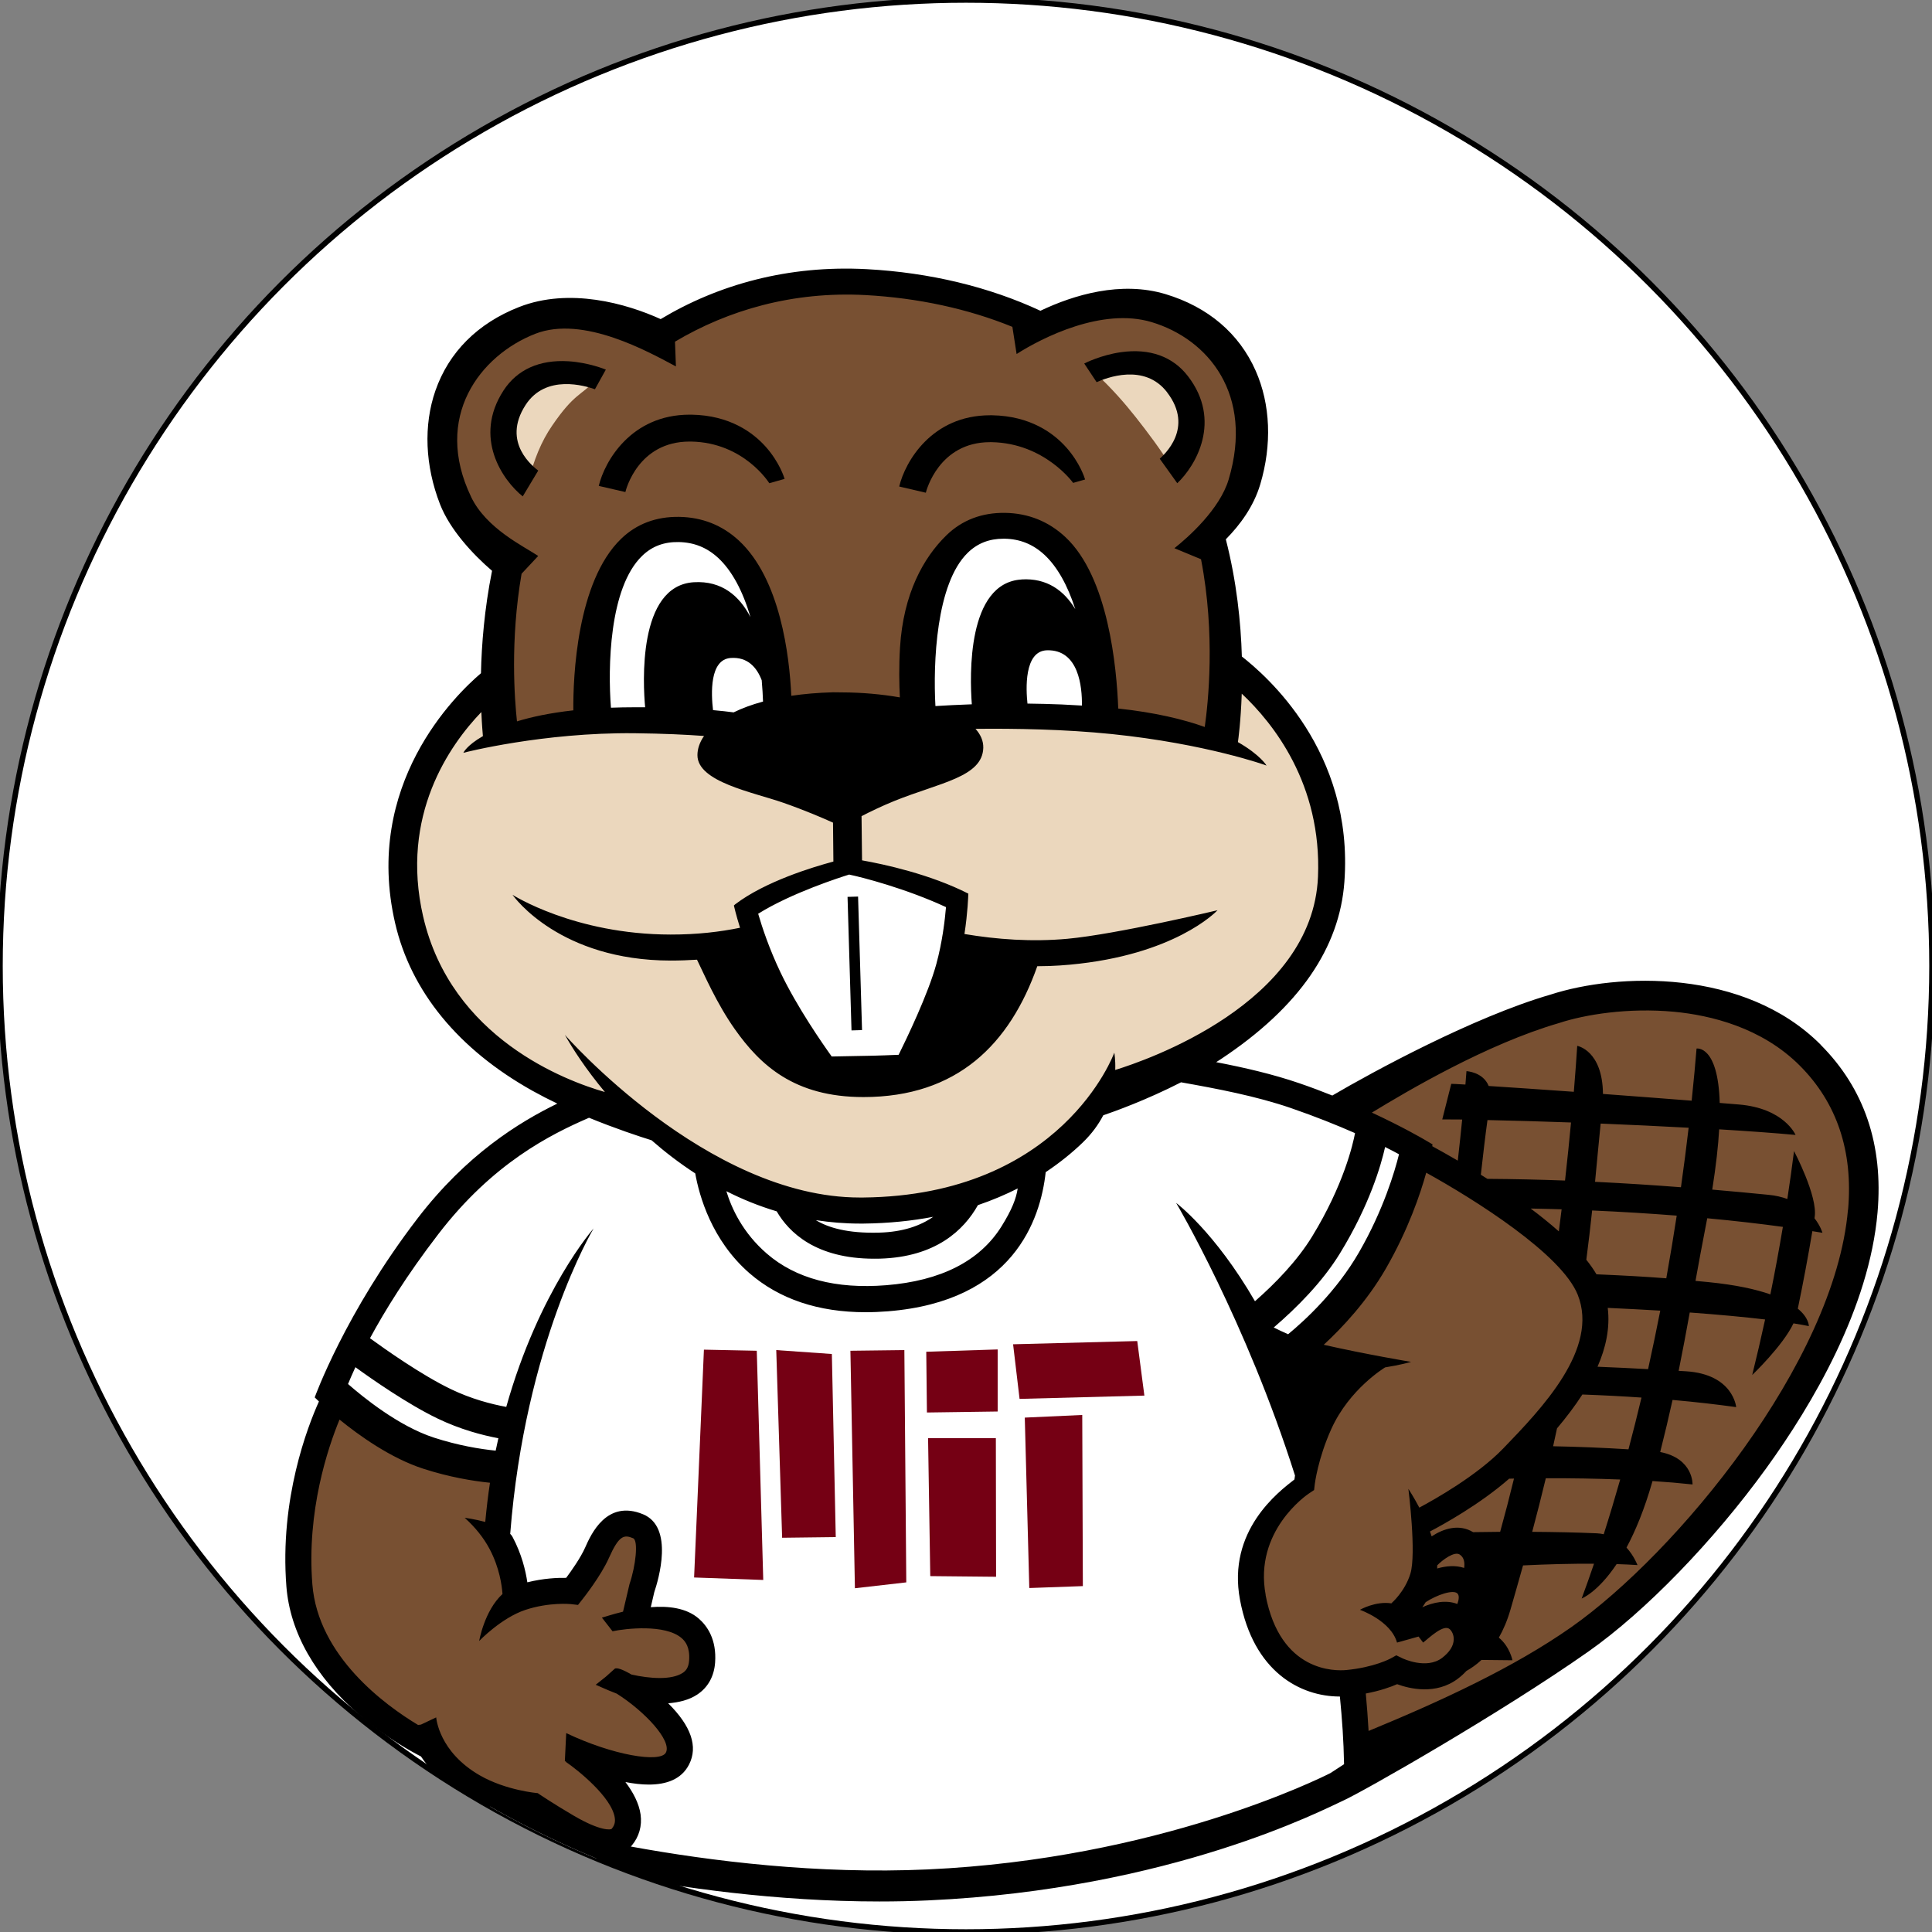 <?xml version="1.0" encoding="UTF-8"?>
<svg id="Layer_1" data-name="Layer 1" xmlns="http://www.w3.org/2000/svg" xmlns:xlink="http://www.w3.org/1999/xlink" viewBox="0 0 352 352">
  <rect x="0" y="0" width="352" height="352" fill="#808080" stroke="none"/>
  <defs>
    <style>
      .cls-1 {
        fill: none;
      }

      .cls-2 {
        fill: #785032;
      }

      .cls-3 {
        fill: #785032;
      }

      .cls-4 {
        stroke: #000;
        stroke-miterlimit: 10;
      }

      .cls-4, .cls-5 {
        fill: #fff;
      }

      .cls-6 {
        fill: #750014;
      }

      .cls-7 {
        fill: #ebd7bd;
      }

      .cls-8 {
        fill: #ebd7bd;
      }

      .cls-9 {
        clip-path: url(#clippath);
      }
    </style>
    <clipPath id="clippath">
      <circle class="cls-1" cx="176" cy="176" r="176"/>
    </clipPath>
  </defs>
  <circle class="cls-4" cx="176" cy="176" r="176"/>
  <g class="cls-9">
    <g>
      <g>
        <path class="cls-3" d="M156.58,220.85c-4.73.05-9.06-.41-13.01-1.24,1.98,3.37,6.5,7.62,16.67,7.34,9.57-.27,14.1-4.99,16.25-9.23-5.57,1.86-12.15,3.05-19.9,3.13Z"/>
        <path class="cls-7" d="M223.96,124.67c-.11,5.42-.61,9.19-.73,10.18l-.02.17c-4.23-1.18-10.93-2.67-20.39-3.64-17.94-1.84-36.87-.02-36.87-.02l-27.88,1.7s-5.21-1.66-22.46-1.84c-10.37-.11-19.51,1.67-25.15,3.1,0,0-.46-3.78-.62-8.86-3.67,2.24-17.54,12.32-16.59,36.35,1.25,31.6,39.98,38.96,39.98,38.96,0,0,21,20.08,43.37,20.08,32.71,0,44.99-21.78,44.99-21.78,0,0,34.77-10.05,39.84-34.01,5.49-25.94-14-38.91-17.45-40.39Z"/>
        <path class="cls-5" d="M88.81,326.79l.4,1.32c.31,3.77.62,5.86.62,5.86,0,0,38.34,11.76,79.23,9.9,44.27-2.01,74.5-17.87,74.5-17.87l3.69-2.4c-.06-5.71-.39-11.3-.95-16.73l-8.58-41.2c-2.52-8.05-5.29-15.31-7.98-21.6l.27-.59c2.04,1.08,4.35,2.16,6.34,2.79l.19-.37c3.24-2.62,9.45-8.24,13.88-15.93,6.2-10.76,7.93-20.24,7.93-20.24,0,0-9.83-5.79-22.38-10.11-7.26-2.5-15.62-3.95-22.72-5.2-6.59,3.17-11.69,4.65-11.69,4.65,0,0-12.28,21.78-44.99,21.78-22.37,0-43.37-20.08-43.37-20.08,0,0-1.27-.24-3.34-.82-6.41,2.71-19.51,6.48-31.72,22.39-5.84,7.61-18.06,31.62-18.06,31.62,0,0,8.79,8.47,17.73,11.37,2.03.66,3.97,1.16,5.75,1.53,1.19.25,2.32.45,3.35.61,1.04.16,1.99.27,2.83.35.42.04.82.07,1.19.1l.88.28s0,0,0-.01h0c-.51,3.51-.93,7.2-1.23,11.06l-1.79,47.54Z"/>
        <path class="cls-5" d="M138.14,166.48c.7,2.41,2,6.34,4.07,10.69,3.03,6.35,7.69,13.05,9.33,15.32,1.49-.03,4.36-.09,6.93-.13,1.72-.03,3.95-.12,5.27-.18,1.41-2.85,5.39-11.09,6.87-16.55,1.07-3.97,1.55-7.9,1.76-10.36-7.28-3.38-15.36-5.47-17.65-5.93-1.43.44-10.54,3.35-16.57,7.14Z"/>
        <path class="cls-3" d="M329.81,192.26c-13.63-13.67-36.34-11.78-46.51-8.46-15.28,4.43-31.94,14.88-31.94,14.88l-4.86,5.08c7.11,3.16,11.86,5.95,11.86,5.95,0,0-1.72,9.48-7.93,20.24-4.43,7.68-10.65,13.31-13.88,15.93l-.19.37c-2-.62-4.3-1.71-6.34-2.79l-.27.59c2.69,6.29,5.46,13.55,7.98,21.6l.23.65c-.6,2.31-.77,3.8-.77,3.8,0,0-11.43,7.53-8.92,20.91,2.51,13.38,11.57,16.17,17.29,15.61.24-.03.47-.05.7-.08l.05.3c.5,4.89.81,9.92.91,15.05,13.74-6.71,28.44-14.66,40.66-23.25,25.15-17.69,72.06-76.19,41.94-106.4Z"/>
        <path class="cls-3" d="M115.84,293.02v-.19s1.1-4.74,1.1-4.74c0,0,3.34-9.66-.66-11.33-4.35-1.81-6.16,1.83-7.49,4.83-1.33,3-4.5,6.99-4.5,6.99,0,0-4.33-.5-9.33,1.16-.31.11-.63.22-.94.35l-.1.06c-.13-1.81-.65-5.36-2.62-9.07-.2-.38-.41-.74-.62-1.09l-.06-.77c.3-3.86.72-7.55,1.23-11.06l-.89-.27c-2.94-.22-7.72-.84-13.13-2.59-7.12-2.31-14.15-8.16-16.71-10.44l-.33.37c-1.38,2.84-7.56,16.7-6.22,33.6,1.38,17.48,20.5,27.69,23.52,29.2l.23.08c1.32,2.18,3.69,4.94,7.93,7.39,3.4,1.96,9.73,2.22,9.73,2.22,0,0,13.76,11.25,17.32,6.99,5.17-6.16-8.82-15.65-8.82-15.65l.16-.03c3.08,1.38,16.04,6.79,18.83,1.37,3.16-6.16-12.14-15.02-12.14-15.02l.14-.16c3.61,1.08,15.93,4.15,16.5-3.81.55-7.68-6.93-8.64-12.09-8.4Z"/>
        <path class="cls-2" d="M210.53,56.4c-7.59-2.29-15.08-.04-20.57,2.68-8.49-4.17-19.05-6.97-32.17-7.68-17.36-.94-30.35,2.47-40.06,8.36-5.73-2.35-13.56-4.13-21.1-1.18-14.6,5.72-17.97,20.12-13.03,32.83,1.73,4.44,5.09,7.87,7.98,10.17-3.28,17.28-1.13,32.26-1.15,31.88l.02.86c5.64-1.43,14.78-3.21,25.15-3.1,17.26.18,22.46,1.84,22.46,1.84l27.88-1.7s18.93-1.82,36.87.02c9.46.97,16.16,2.45,20.39,3.64l.02-.17c.29-2.29,2.58-19.44-2.56-37.63,2.22-2.39,4.41-5.49,5.51-9.15,3.9-13.06-.62-27.14-15.63-31.67Z"/>
        <path class="cls-8" d="M108.47,69.29c-2.66,2.86-3.82,2.34-7.88,8.27-1.95,2.84-3.33,6.16-4.46,10.68l-.36-.59c-2.13-2.19-6.62-8.08-2.02-15.18,3.9-6.01,11.74-4.21,14.62-3.3l.11.12Z"/>
        <path class="cls-8" d="M199.6,68.02c2.88,2.64,5.34,5.47,7.33,7.99,2.13,2.71,4.69,6.06,6.66,9.37l.16-.09c1.94-2.35,5.95-8.59.8-15.29-4.37-5.68-12.04-3.26-14.84-2.11l-.1.13Z"/>
        <path class="cls-5" d="M108.92,131.12s-4.26-34.98,14.78-34.66c19.04.31,17.94,34.77,17.94,34.77l-5.88,1.82-26.88-1.47"/>
        <path class="cls-5" d="M201.28,130.19c-.03-6.45-1.15-34.11-18.19-34.39-19.29-.32-14.98,35.61-14.98,35.61,0,0,15.9-1.37,33.15-.52v-.7Z"/>
        <g>
          <polygon class="cls-6" points="169.09 262.03 181.44 262.03 181.48 287.28 169.49 287.16 169.09 262.03"/>
          <g>
            <polygon class="cls-6" points="128.25 245.9 126.96 275.94 126.46 287.41 139.06 287.86 137.88 246.1 128.25 245.9"/>
            <polygon class="cls-6" points="141.43 245.98 142.5 280.17 152.27 280.05 151.56 246.69 141.43 245.98"/>
            <polygon class="cls-6" points="154.94 246.1 155.76 289.37 165.12 288.3 164.77 245.98 154.94 246.1"/>
            <polygon class="cls-6" points="168.88 257.35 181.77 257.17 181.77 245.86 168.76 246.28 168.88 257.35"/>
            <polygon class="cls-6" points="207.2 244.33 184.58 244.92 185.76 254.87 208.5 254.27 207.2 244.33"/>
            <polygon class="cls-6" points="186.71 258.28 187.53 289.33 197.29 288.98 197.18 257.8 186.71 258.28"/>
          </g>
        </g>
      </g>
      <g>
        <path d="M331.73,190.35c-13.89-13.93-37.03-13.1-49.23-9.14-14.05,4.08-32.43,14.09-39.76,18.39-1.9-.76-3.9-1.52-5.98-2.23-4.86-1.67-10.09-2.87-15.18-3.85.29-.19.59-.37.87-.56,14.34-9.51,21.62-20.32,22.49-32.29,1.75-23.89-14.39-37.69-18.68-41.06-.18-6.18-.94-13.64-2.92-21.35,2.58-2.62,5.06-5.95,6.27-10.01,2.16-7.23,1.87-14.58-.83-20.69-3-6.8-8.67-11.63-16.42-13.97-8.13-2.45-16.74.14-22.8,3.03-9.33-4.34-20.13-6.96-31.65-7.58-14.27-.76-27.01,2.78-37.54,9.1-6.23-2.83-16.62-5.8-25.8-2.2-7.53,2.95-12.8,8.22-15.24,15.24-2.19,6.31-1.89,13.66.84,20.69,1.78,4.57,5.9,9.06,9.48,12.13-1.4,6.98-1.91,13.5-2.02,18.66-4.66,3.96-21.47,20.29-15.64,45.53,2.87,12.44,11.53,23.01,25.05,30.56,1.46.81,2.97,1.59,4.5,2.32-7.06,3.44-16.57,9.33-25.45,20.9-13.23,17.24-18.75,32.63-18.75,32.63l.77.74c-2.07,4.59-7.18,17.76-5.93,33.7.66,8.4,5.28,16.5,13.34,23.43,4.78,4.11,9.4,6.64,11.18,7.55,1.56,2.36,4.12,5.12,8.34,7.55.6.35,1.21.66,1.82.94.31,3.66.83,7.29.83,7.29l1.43.44c.36.11,33.72,10.2,71.11,10.2,2.95,0,5.94-.06,8.93-.2,44.29-2.01,72.19-16.66,75.49-18.14,3.62-1.62,28.77-15.96,44.77-27.21,10.34-7.28,22.75-20.07,32.38-33.38,8.41-11.63,18.76-29.16,20.28-46.62,1.07-12.29-2.41-22.56-10.36-30.53ZM85.84,90.54c-7.01-14.58,1.64-25.79,11.67-29.72,8.78-3.44,20.77,3.36,25.64,5.94l-.17-4.51c9.71-5.77,21.49-9.19,34.68-8.49,9.62.52,18.74,2.51,26.79,5.79l.77,4.95c4.64-2.96,15.58-8.53,24.61-5.81,10.32,3.11,18.65,13.19,14.02,28.68-1.62,5.42-7.36,10.52-9.88,12.51l4.85,2.01c2.66,13.71,1.29,26.28.68,30.56-3.9-1.39-9.05-2.64-15.76-3.36-.29-7.49-1.79-23.9-9.62-31.23-3.06-2.86-6.76-4.35-10.99-4.42-4.23-.06-7.85,1.31-10.71,4.1-4.18,4.08-7.83,10.61-8.44,20.41-.22,3.52-.15,6.73-.03,9.11-3.34-.58-6.94-.9-10.47-.91l-1.71-.02c-2.79.08-5.32.3-7.6.64-.33-7.25-1.99-21.3-9.57-28.3-3.02-2.79-6.67-4.23-10.86-4.3-4.19-.06-7.75,1.27-10.57,3.99-8.1,7.8-8.77,25.3-8.71,31.26-4.23.47-7.6,1.19-10.27,2.01-.43-3.97-1.27-14.73.84-26.9l3.03-3.24c-2.66-1.78-9.45-4.98-12.23-10.76ZM186.11,105.58c-9.93.62-9.44,17.48-9.05,22.74-2.57.09-4.83.21-6.63.32-.43-7.84.11-22.29,5.88-27.92,1.77-1.73,3.91-2.57,6.52-2.57.07,0,.14,0,.2,0,2.82.05,5.21,1.02,7.29,2.96,2.31,2.16,4.19,5.51,5.59,9.87-2.05-3.37-5.15-5.7-9.81-5.41ZM197.13,128.55l-3.71-.2c-2.13-.09-4.21-.13-6.22-.16-.27-2.51-.67-9.59,3.55-9.71,5.8-.16,6.42,6.66,6.37,10.07ZM154.71,159.34c2.29.46,10.37,2.55,17.65,5.93-.21,2.46-.68,6.4-1.76,10.36-1.48,5.46-5.46,13.7-6.87,16.55-1.32.06-3.54.15-5.27.18-2.57.04-5.44.1-6.93.13-1.63-2.27-6.3-8.97-9.33-15.32-2.07-4.34-3.37-8.28-4.07-10.69,6.03-3.79,15.14-6.7,16.57-7.14ZM117.55,128.86c-.63,0-1.27,0-1.93,0-1.51,0-2.94.03-4.31.08-.56-7.19-.37-21.85,5.7-27.68,1.79-1.73,3.97-2.55,6.64-2.5,2.79.05,5.14.99,7.19,2.88,2.48,2.29,4.48,5.97,5.89,10.8-2-3.86-5.21-6.67-10.32-6.36-10.29.63-9.25,18.65-8.87,22.79ZM133.13,119.88c3.07-.22,4.75,1.7,5.65,4.06.13,1.47.2,2.78.24,3.88-2.07.56-3.85,1.23-5.36,1.97-1.05-.14-2.3-.28-3.75-.41-.35-2.93-.66-9.23,3.22-9.5ZM77.1,167.01c-4.26-18.46,4.86-31.31,10.6-37.28.1,2.41.25,3.93.27,4.23l.02.15c-3.02,1.74-3.57,3.05-3.57,3.05.13-.05,14.52-3.74,31.15-3.57,5.35.06,9.51.26,12.7.5-.81,1.17-1.2,2.36-1.2,3.49-.02,4.89,10.12,6.75,15.65,8.68,3.89,1.36,7.17,2.77,9.05,3.62.03,2.1.06,4.88.07,7.09-3.77,1.01-12.42,3.63-17.88,7.78l-.25.23c.03.13.37,1.65,1.12,4.05-3.58.74-7.79,1.25-12.65,1.24-17.54-.02-28.8-7.24-28.8-7.24.34.49,8.68,11.95,28.79,11.98,1.68,0,3.28-.06,4.82-.16,1.28,2.6,3.55,7.93,6.89,12.66,4.59,6.49,10.79,12.37,23.43,12.37,17.11,0,26.67-9.65,31.68-23.84.73,0,1.46-.02,2.2-.04,1.24-.05,2.49-.12,3.73-.24,19.04-1.75,26.59-9.59,26.91-9.92,0,0-18.4,4.38-27.34,5.2-6.52.6-12.95.11-18.77-.87.6-3.94.69-6.93.7-7.31l.02-.04c-7-3.56-15.38-5.36-19.38-6.07-.02-2.63-.06-5.97-.09-8.05,1.6-.83,3.65-1.82,5.93-2.75,8.3-3.36,16.1-4.36,16.25-9.7.03-1.26-.48-2.42-1.42-3.46,7.11-.08,16.24.07,24.82.95,17.22,1.77,28.14,5.7,28.21,5.74,0,0-1.13-1.94-5.21-4.27v-.06c.06-.42.52-3.71.69-8.77,5.7,5.35,14.61,16.46,13.89,33.38-.98,23.14-31.44,33.48-36.94,35.18.07-1.92-.17-3.15-.17-3.15-.09.26-9.57,26.03-45.75,26.39-.22,0-.42,0-.63,0-27.86,0-53.72-29.64-53.72-29.64,1.36,2.45,3.8,6.23,7.29,10.42-7.06-2.02-27.99-9.79-33.11-31.96ZM159.28,229.33c.33,0,.67,0,1.02-.01,10.21-.29,15.32-5.21,17.87-9.75,2.64-.9,5.06-1.93,7.25-3.04-.27,1.8-1.03,3.84-2.99,6.97-3.95,6.27-11.01,9.86-20.99,10.66-9.15.73-16.46-1.2-21.73-5.76-4.36-3.77-6.4-8.18-7.37-11.37,2.86,1.45,5.92,2.7,9.17,3.67,2.23,3.85,7.15,8.63,17.77,8.63ZM148.67,222.31c2.56.39,5.21.62,7.97.62.23,0,.46,0,.69,0,4.64-.05,8.84-.5,12.69-1.23-2.3,1.61-5.48,2.76-9.85,2.88-5.73.16-9.28-.91-11.5-2.26ZM64.76,249.1c3.06,2.22,9.54,6.74,14.99,9.36,4.08,1.96,8.03,3.01,11.05,3.58-.17.74-.33,1.5-.49,2.26-2.87-.29-6.83-.94-11.24-2.37-6.49-2.1-13.06-7.49-15.66-9.77.32-.77.76-1.81,1.34-3.06ZM111.46,333.2c-.15.18-1.98.5-6.94-2.4-3.69-2.16-6.52-4.07-6.55-4.1-.06,0-5.76-.48-10.56-3.24-7.42-4.28-7.91-10.35-7.94-10.56l-2.77,1.31-.53.07c-6.01-3.61-18.22-12.51-19.26-25.62-1.06-13.38,2.84-24.9,4.95-30.02,3.51,2.86,9.28,7.01,15.22,8.94,4.77,1.55,9.06,2.25,12.19,2.57-.35,2.29-.63,4.69-.86,7.14-1.97-.53-3.75-.76-3.75-.76,1.93,1.74,3.46,3.65,4.54,5.69,1.8,3.39,2.24,6.65,2.35,8.2-3.31,3.04-4.25,8.56-4.25,8.56.04-.04,4.04-4.21,8.4-5.66,4.39-1.46,8.27-1.06,8.3-1.06l1.31.15.82-1.04c.14-.17,3.37-4.27,4.8-7.5,1.85-4.16,2.77-4.3,4.42-3.61.99.41.47,5.06-.66,8.36l-1.18,5.02c-1.99.48-3.47,1-3.85,1.08l1.94,2.49c2.31-.5,9.59-1.35,12.59,1.25.67.58,1.54,1.64,1.36,4.09-.1,1.37-.67,1.91-1.15,2.23-2.04,1.35-5.98,1.07-9.36.31-1.55-.91-2.73-1.35-3.07-1.03l-1.56,1.4-1.88,1.5c.37.13,1.86.86,3.83,1.61,5.1,3.22,10.08,8.57,8.96,10.74-1,1.94-9.76.47-18.16-3.55l-.25,5.1c.07.03.15.07.23.11l-.03.05c2.14,1.45,8.38,6.45,8.9,10.19.11.78-.06,1.39-.56,1.98ZM242.41,323.04c-1.86.95-31.42,15.65-73.42,17.56-19.99.91-39.5-1.51-54.06-4.17.05-.06.11-.11.16-.17,1.35-1.61,1.91-3.58,1.62-5.68-.29-2.04-1.37-4.06-2.76-5.9,1.43.28,2.88.46,4.25.46,3.17,0,5.95-.93,7.34-3.65,1.67-3.26.39-7.01-3.8-11.16,1.94-.15,3.79-.6,5.28-1.58,1.96-1.29,3.09-3.32,3.27-5.85.3-4.22-1.46-6.69-2.99-8.01-2.26-1.96-5.57-2.32-8.73-2.07l.64-2.75c.75-2.22,3.62-11.81-2.03-14.17-6.65-2.76-9.5,3.64-10.57,6.06-.82,1.85-2.49,4.22-3.46,5.52-1.51-.03-4.11.07-7.07.81-.32-2.16-1.04-5.17-2.7-8.28-.1-.2-.26-.38-.43-.56h.01c2.7-34.65,15.07-55.42,15.19-55.63,0,0-9.94,11.28-15.91,32.51-2.73-.5-6.36-1.44-10.08-3.23-5.37-2.58-12.06-7.32-14.75-9.28,2.65-4.9,6.62-11.38,12.43-18.94,9.96-12.98,20.47-18.19,27.48-21.23,4.83,1.98,9.16,3.41,11.39,4.1,2.41,2.11,5.07,4.16,7.96,6.04.72,4.04,2.97,12.17,9.88,18.18,5.44,4.72,12.55,7.11,21.18,7.11,1.32,0,2.68-.06,4.07-.17,22.77-1.83,27.77-16.62,28.72-25.35,2.67-1.78,4.92-3.63,6.75-5.4,1.66-1.6,2.87-3.29,3.74-4.96,1.91-.65,7.81-2.75,14.17-6.01,6.55,1.16,13.7,2.52,20.01,4.69,4.47,1.54,8.42,3.13,11.69,4.57-.37,1.97-2.06,9.44-7.83,18.85-2.69,4.39-6.63,8.47-10.4,11.78-7.37-12.72-14.37-17.92-14.37-17.92.12.18,12.76,21.6,21.66,49.67-.03.27-.06.52-.1.72-2.87,2.23-12.29,9.32-9.92,21.93,2.45,13.1,10.98,17.62,18.19,17.62h.01c.41,4.22.68,7.96.76,12.33l-2.49,1.62ZM234.69,243.09c-.81-.35-1.68-.76-2.62-1.23,4.22-3.62,8.88-8.31,12.06-13.5,5.41-8.82,7.5-16.11,8.23-19.38,1,.5,1.86.95,2.53,1.32-.76,3.08-2.83,10.13-7.28,17.85-4.08,7.09-9.82,12.38-12.92,14.94ZM230.6,290.59c-2.18-11.62,7.49-18.23,7.9-18.5l.92-.61.13-1.1s.56-4.62,3.01-10.03c3.31-7.33,9.75-11.18,9.8-11.22,2.73-.43,4.55-.95,4.73-1,0,0-8.31-1.39-15.91-3.12,3.41-3.15,7.88-7.92,11.31-13.87,4.1-7.12,6.3-13.65,7.36-17.48,8.91,4.93,24.64,14.84,27.6,22.23,3.94,9.85-6.59,20.77-13.56,28-4.78,4.96-12.55,9.32-15.3,10.79-1.03-1.96-1.92-3.3-1.99-3.42,0,0,1.49,11.82.36,15.47-1.01,3.28-3.42,5.35-3.44,5.36l.03.04c-2.94-.47-5.78,1.17-5.78,1.17.06.02,5.64,1.98,6.76,5.97l3.92-1.1.84,1.1c1.25-1.01,3.75-3.39,4.83-2.45.36.31.77.99.74,1.9-.03,1.16-.77,2.31-2.12,3.34-2.86,2.17-7.18.09-7.21.08l-1.13-.55-1.09.6s-2.93,1.59-8,2.08c-2,.19-12.08.45-14.73-13.69ZM270.98,214.77c-.4-.25-.79-.5-1.18-.74.43-3.81.82-7.17,1.21-9.96,4.46.09,9.69.24,15.22.44-.3,3.22-.66,6.77-1.09,10.58-4.58-.17-9.32-.28-14.15-.31ZM284.52,220.33c-.16,1.31-.33,2.66-.51,4.02-1.6-1.42-3.34-2.82-5.13-4.16,1.9.04,3.78.08,5.64.14ZM305.49,221.48c-.56,3.64-1.19,7.46-1.9,11.42-3.96-.31-7.5-.5-12.72-.73-.52-.88-1.14-1.76-1.85-2.65.42-3.19.76-6.16,1.06-8.98,5.41.24,10.57.56,15.41.94ZM290.61,215.32c.36-3.7.67-7.19,1.02-10.61,5.34.22,10.81.47,16.03.76-.39,3.33-.85,6.96-1.4,10.84-4.92-.38-10.15-.72-15.65-.99ZM292.91,238.29c3.31.15,6.52.32,9.58.5-.68,3.47-1.42,7.04-2.22,10.66-2.88-.16-5.95-.31-9.21-.44,1.51-3.45,2.31-7.06,1.86-10.72ZM299.07,254.63c-.74,3.11-1.53,6.26-2.37,9.43-4.47-.28-9.05-.47-13.73-.56.24-1.07.47-2.15.71-3.26,1.63-1.93,3.22-4,4.62-6.17,3.84.14,7.43.33,10.76.56ZM295.19,269.56c-.94,3.31-1.94,6.64-3,9.97-.4-.09-.81-.15-1.26-.17-3.66-.16-7.62-.24-11.77-.27.85-3.18,1.67-6.39,2.48-9.76,4.68-.02,9.22.06,13.56.23ZM261.85,285.77c0-.19,0-.38,0-.57.99-1.02,3.14-2.6,4.09-1.98.84.54.95,1.52.82,2.45-1.59-.53-3.33-.36-4.91.1ZM265.53,292.24c-2.07-.8-4.39-.31-6.39.59.2-.29.41-.59.61-.92h0c2.03-1.34,5-2.34,5.77-1.6.39.37.29,1.13,0,1.93ZM260.84,279.92c-.1-.3-.2-.6-.31-.89,2.35-1.23,9.1-4.95,14.43-9.62.29,0,.59-.01.88-.02-.79,3.25-1.63,6.49-2.52,9.7-1.62.01-3.27.04-4.93.06-2.55-1.55-5.37-.66-7.54.76ZM336.69,220.41c-2.43,27.85-31.33,62.63-50.38,76.03-10.5,7.38-23.83,13.52-36.96,18.93-.13-2.27-.3-4.55-.51-6.82,2.65-.5,4.59-1.21,5.71-1.7,2.17.8,7.06,2.04,11.08-1.01.58-.44,1.09-.91,1.54-1.4.84-.47,1.79-1.12,2.75-2.01,1.95.03,3.84.05,5.64.06,0,0-.48-2.49-2.48-4.12.81-1.42,1.54-3.1,2.12-5.11.8-2.77,1.56-5.43,2.29-8.05,4.52-.22,8.86-.33,12.93-.31-.72,2.12-1.47,4.24-2.25,6.34,0,0,2.91-1.09,6.37-6.27,1.3.04,2.57.1,3.8.18,0,0-.6-1.64-2-3.19,1.62-3.01,3.27-6.96,4.74-12.12,2.53.16,4.97.37,7.29.62,0,0,.19-4.72-5.89-5.91.84-3.32,1.58-6.47,2.25-9.49,4.36.39,8.22.84,11.59,1.31,0,0-.51-5.99-9.15-6.53-.43-.03-.88-.05-1.33-.08.74-3.65,1.39-7.16,2.02-10.63,5.19.38,9.84.81,13.73,1.27-.73,3.38-1.52,6.76-2.35,10.12,0,0,5.59-5.33,7.52-9.41,1.03.16,1.97.33,2.8.5,0,0,.06-1.47-2.01-3.18.98-4.71,1.86-9.42,2.65-14.12.62.1,1.25.2,1.84.3,0,0-.34-1.23-1.45-2.65.01-.07.02-.14.03-.21.6-3.79-3.76-12.03-3.76-12.03-.36,2.9-.78,5.82-1.22,8.73-1-.36-2.12-.64-3.43-.76-3.17-.31-6.61-.64-10.25-.95.69-4.36,1.09-7.98,1.26-10.98,5.24.32,10.03.66,13.92,1.02,0,0-2.06-4.87-10.37-5.55-1.16-.1-2.31-.19-3.45-.28-.29-10.6-4.22-9.91-4.22-9.91-.21,2.57-.5,5.78-.89,9.5-5.71-.45-11.16-.86-16.16-1.23-.08-7.97-4.69-8.76-4.69-8.76-.14,2.16-.34,5-.62,8.37-6.3-.45-11.62-.81-15.51-1.06-1.04-2.57-4.05-2.7-4.05-2.7,0,.06-.06.92-.19,2.44-1.45-.09-2.35-.13-2.58-.13l-1.64,6.48c1.08,0,2.31,0,3.63.02-.22,2.16-.48,4.67-.8,7.49-1.85-1.08-3.46-1.97-4.66-2.63l.06-.33-1.43-.84c-.25-.15-3.94-2.31-9.62-4.95,6.43-3.92,20.92-12.49,34.11-16.32l.09-.03c4.59-1.5,12.48-2.81,20.87-2.02,6.6.63,15.93,2.84,22.89,9.81,6.77,6.78,9.73,15.61,8.8,26.23ZM308.91,233.37c.57-3.17,1.16-6.35,1.8-9.64.12-.6.23-1.19.34-1.77,5.06.47,9.68,1.01,13.78,1.57-.69,4.1-1.44,8.2-2.28,12.3-2.65-.93-6.29-1.74-11.32-2.24-.82-.08-1.58-.15-2.33-.22Z"/>
        <path d="M212.63,71.47c5.04,6.55-.66,11.46-1.33,12.11l3.19,4.46c3.4-3.2,8.19-11.39,1.95-19.5-2.77-3.6-6.99-5.11-12.22-4.37-3.66.52-6.56,2-6.68,2.06l2.26,3.4c1.69-.75,8.69-3.55,12.83,1.83Z"/>
        <path d="M108.4,70.91l1.98-3.57c-.13-.05-3.14-1.29-6.82-1.52-5.27-.32-9.36,1.52-11.83,5.34-5.56,8.58-.14,16.36,3.51,19.28l2.82-4.7c-.72-.59-6.79-5.03-2.3-11.96,3.69-5.7,10.9-3.47,12.64-2.86Z"/>
        <path d="M180.4,80.56c.09,0,.17,0,.26,0,9.68.17,14.86,7.42,14.86,7.42l2.18-.62c-.09-.3-.94-3.03-3.41-5.82-2.32-2.61-6.56-5.76-13.54-5.88-.12,0-.24,0-.36,0-10.64,0-15.48,8.46-16.56,12.98l4.85,1.13c.09-.38,2.39-9.21,11.7-9.21Z"/>
        <path d="M113.94,89.65c.09-.38,2.3-9.2,11.7-9.2.09,0,.18,0,.27,0,9.67.17,14.25,7.59,14.25,7.59l2.79-.79c-.09-.3-.94-3.03-3.41-5.82-2.32-2.61-6.56-5.76-13.54-5.88-.12,0-.24,0-.36,0-10.63,0-15.47,8.46-16.55,12.98l4.86,1.12Z"/>
        <rect x="154.79" y="163.36" width="1.92" height="24.34" transform="translate(-5.15 4.71) rotate(-1.7)"/>
      </g>
    </g>
  </g>
</svg>